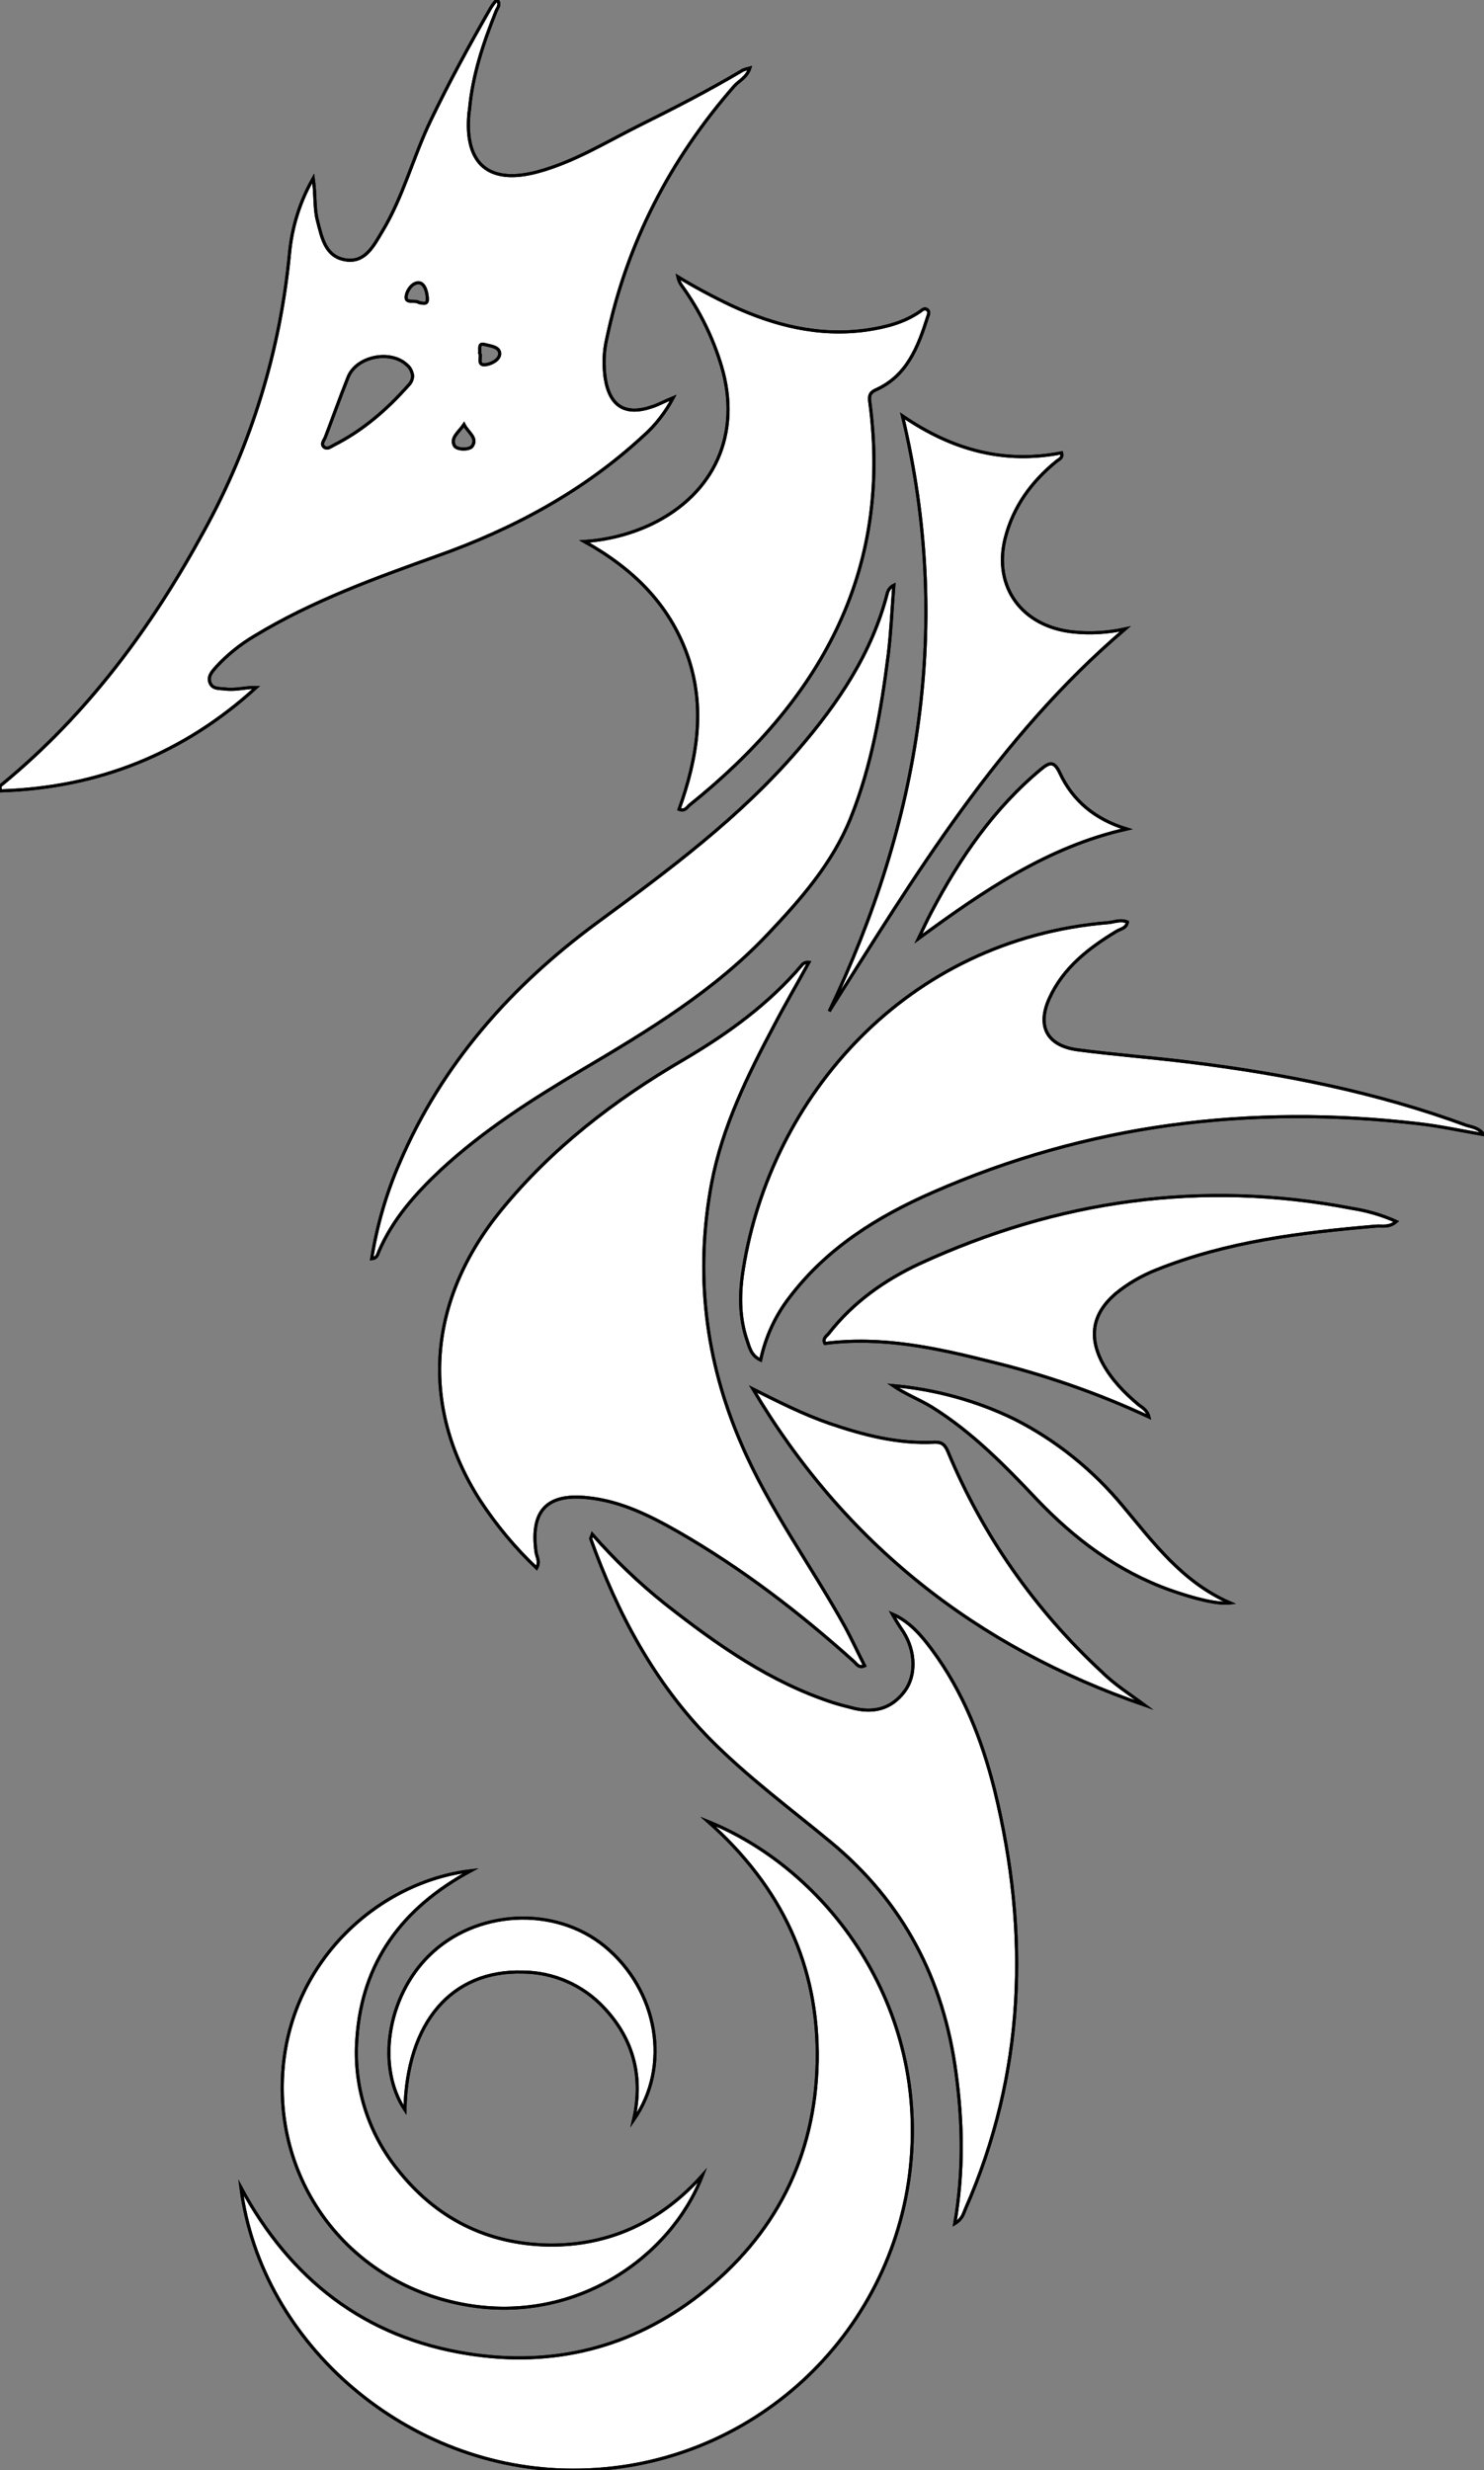 <?xml version="1.0" encoding="utf-8"?>
<!-- Generator: Adobe Illustrator 24.1.0, SVG Export Plug-In . SVG Version: 6.00 Build 0)  -->
<svg version="1.1" id="图层_1" xmlns="http://www.w3.org/2000/svg" xmlns:xlink="http://www.w3.org/1999/xlink" x="0px" y="0px"
	 viewBox="0 0 482.3 802.4" style="enable-background:new 0 0 482.3 802.4;" xml:space="preserve">
<rect x="0" y="0" width="482.3" height="802.4" fill="#808080" stroke="none"/>
<style type="text/css">
	.st0{fill:#FFFFFF;}
	.st1{fill:#FFFFFF;stroke:#000000;stroke-miterlimit:10;}
	.st2{fill:none;stroke:#000000;stroke-miterlimit:10;}
</style>
<g>
	<g>
		<path id="XEC2AFFM2Gra2OT32_7_" class="st0" d="M83.3,223.3c-23.6,21.5-51.3,32.6-83,33.6c-0.7-1.3-0.1-1.8,0.6-2.3
			c27.7-22.8,48.4-50.9,65.5-82.3c15.3-27.8,24.7-58.5,27.7-90.1c0.8-8.5,3.4-16.8,7.7-24.3c0.8,5.6,0.3,9.9,1.4,13.9
			c1.4,5.4,2.5,11.5,9,12.6c6.4,1.1,9.2-4.5,11.9-9c6.9-11.3,10.1-24.2,15.8-36.1c6-12.5,12.6-24.6,19.5-36.6c0.6-1,1.3-1.9,2.1-2.8
			c1.4,1.6,0.1,2.7-0.3,3.8c-4.1,10.2-7.6,20.6-8.6,31.7c0,0.5-0.2,1-0.2,1.5c-1.5,16.4,6.5,23.2,22.4,18.9
			c11.8-3.2,22.3-9.7,33.1-15.1c11.3-5.6,22.6-11.4,33.5-17.9c0.7-0.3,1.5-0.5,2.3-0.7c-1,3.1-3.5,4.1-5.1,5.9
			c-20.8,23.8-34.9,51-41.4,82c-1,4.2-1.1,8.6-0.5,12.9c1.5,9.2,6.6,12.2,15.3,9.2c1.9-0.6,3.6-1.6,6.8-2.9c-2.5,4.7-5.8,9-9.8,12.5
			c-19.4,17.9-42.1,30.1-66.9,38.9c-20.4,7.3-40.8,14.7-59.4,26c-4.6,2.7-8.8,6.1-12.4,10c-1.3,1.5-2.9,3.1-2,5.3
			c0.9,2,3,1.7,4.8,1.9C76.6,224.3,79.8,223.2,83.3,223.3z M134.1,122c-0.2-1.3-0.8-2.6-1.8-3.4c-5.3-5.1-16.5-2.9-19.2,4
			c-2.6,6.5-4.9,13-7.4,19.5c-0.4,1-1.5,2.1-0.4,3.1c1.1,0.9,2.2-0.1,3.2-0.6c9.5-4.8,17.3-11.6,24.3-19.5
			C133.6,124.3,134.1,123.2,134.1,122z M150.8,137.9c-1.7,2.5-4.5,4.3-3.1,6.9c0.8,1.4,5,1.4,5.8,0.1
			C155.3,142.2,152.1,140.5,150.8,137.9z M136.2,98.3c1.2,0.2,2.7,0.7,2.7-1c0-2.1-0.8-5.1-2.5-5.4c-2.3-0.4-4.2,2.5-4.4,4.4
			C131.7,98.8,134.9,97.3,136.2,98.3L136.2,98.3z M155.9,114.7c0.7,1.2-0.9,3.9,1.6,3.8c1.9-0.1,4.8-1.5,4.9-3.5
			c0.1-2.4-3.1-2.6-4.9-3.1C155.3,111.3,156.1,113.5,155.9,114.7z"/>
		<path id="XEC2AFFM2Gra3OT32_23_" class="st0" d="M174.4,509.4c-7-6.6-13.2-14.1-18.5-22.2c-19.6-30.8-16.9-64.8,6.9-94
			c16.6-20.3,36.9-35.9,59.4-49c14.3-8.4,27.6-18,38.4-30.7c0.6-0.7,1.4-1,2.3-0.9c-3.7,6.8-7.6,13.4-11.2,20.3
			c-8.7,16.4-16.9,33-20.4,51.3c-5.5,29.2-2.2,57.7,9.7,85c9,20.9,22.5,39.2,33.5,59c2.3,4.2,4.3,8.6,6.5,12.9
			c-1.9,0.9-2.6-0.6-3.5-1.4c-17.6-15.8-36.4-30.2-56.9-42c-9.3-5.3-18.8-10.1-29.7-11.2c-13.3-1.4-18.5,4.4-16.7,17.6
			C174.4,505.7,175.6,507.2,174.4,509.4z"/>
		<path id="XEC2AFFM2Gra4OT32_7_" class="st0" d="M78.3,710.6c16.1,29.8,40.2,48.7,73.8,54c27.7,4.4,53.2-2,75.3-19.2
			c24.5-19.1,37.6-44.7,38.2-75.9c0.5-30.9-11.5-56.5-35.5-77.8c38.3,15.4,72.5,59.7,65.5,114.7c-7.1,54.9-53.9,96.1-109.3,96
			C132.9,802.5,84.9,761.9,78.3,710.6z"/>
		<path id="XE655FFM2Gra3OT30_31_" class="st0" d="M482.3,368.6c-7.5-1.3-14.4-2.8-21.4-3.6c-54.6-6.3-107.4,0.2-157.9,22.4
			c-17.8,7.8-34.2,18-46.3,33.9c-4.7,6-7.9,13-9.5,20.5c-3.1-1.4-3.6-4.1-4.4-6.4c-2.6-7.6-2.5-15.5-1.2-23.3
			c8.9-55.6,52.7-107,118.7-112.4c1.9-0.2,3.9-1.1,6.1-0.2c-0.3,2.1-2.2,2.2-3.5,3c-9.1,5.5-17.4,11.9-21.9,21.9
			c-4,8.9-0.8,15.2,9,16.6c12,1.6,24.2,2.5,36.3,4c30.8,3.8,61.2,9.8,90.4,20.6C478.4,366.1,480.5,366.3,482.3,368.6z"/>
		<path id="XEC2AFFM2Gra3OT32_22_" class="st0" d="M310.3,722.3c2.9-16.8,2.6-32.9,0.4-49c-4-30.2-17-55.3-40.7-74.9
			c-13.2-10.9-27.1-21.2-39.2-33.4c-18.2-18.5-30.1-40.9-38.8-65.1c-0.1-0.2,0.2-0.6,0.5-1.5c7.3,8.3,15.3,16,23.9,22.8
			c16.7,13.1,34,25.3,54.4,31.9c1.9,0.6,3.8,1.1,5.8,1.6c6.9,1.9,12.9,0.7,17.4-5.3c3.8-5.1,3.6-13-0.4-19.3
			c-1.3-1.9-2.5-3.8-3.6-5.8c5.6,2.4,9.4,6.9,12.9,11.6c10.2,13.8,16.3,29.4,20.4,45.8c11.3,46.3,9.9,91.8-9.6,136
			C313.1,719.1,312.8,720.8,310.3,722.3z"/>
		<path id="XE655FFM2Gra3OT30_30_" class="st0" d="M220.7,262.9c5.9-16.4,8.7-33.1,2.7-50.1c-6-16.8-18-28.3-33.5-36.9
			c7.6-0.5,15.1-2.4,22-5.7c20.4-9.9,29.1-29.4,22.6-51.2c-2.8-9.4-7.2-18.3-13-26.3c-0.6-0.8-1-1.8-1.2-2.8
			c5.6,3.4,11.4,6.5,17.3,9.3c14,6.5,28.5,10.2,44.1,8c6.1-0.9,12.1-2.4,17.3-6c0.7-0.5,1.4-1.2,2.2-0.7c1.1,0.7,0.5,1.8,0.2,2.7
			c-3.1,9.7-6.7,19-16.9,23.5c-1.9,0.9-2.1,2.1-1.8,4c7.4,55.7-16.7,97.3-58.7,130.9C223.2,262.4,222.5,263.6,220.7,262.9z"/>
		<path id="XEC2AFFM2Gra3OT32_21_" class="st0" d="M120.8,408.9c1.7-10.7,4.7-21.1,9-31c13.8-32.3,36.3-57.6,64.3-78.2
			c23.3-17.1,46.4-34.2,65.4-56.3c12.9-15,23.9-31.2,28.9-50.8c0.3-1.1,1.1-2,2.1-2.5c-0.6,7.5-0.9,15-1.8,22.4
			c-2.3,18.2-5.4,36.3-12.3,53.4c-5.9,14.6-16.2,26.3-26.9,37.6c-17.4,18.4-38.8,31.3-60.3,44c-16.2,9.6-32.1,19.7-46,32.6
			c-8.2,7.7-15.6,16-20.1,26.5C122.7,407.5,122.6,408.7,120.8,408.9z"/>
		<path id="XE655FFM2Gra3OT30_29_" class="st0" d="M293.3,135.1c16.5,11.3,33.3,15.6,51.7,12c0.5,1.8-0.9,2.1-1.7,2.8
			c-8.1,6.6-14,14.7-16.6,24.9c-4,15.8,5.4,28.8,22.2,30.5c5.6,0.6,11.3,0.2,16.8-1c-41.4,35.3-68.2,80-96.2,124.2
			C298.9,266.9,309.6,203.2,293.3,135.1z"/>
		<path id="X0014AAM2Gra4OT24_15_" class="st0" d="M228.3,706.6c-10.3,26.8-41.4,48.4-76.9,42.1c-37.5-6.6-62.6-39.3-59.4-76.9
			c3-35.5,31.5-60.6,61-64.1c-22.5,12.2-35.3,29.8-37,54.4c-1.2,15.3,3.5,30.5,13.1,42.5c12.5,15.9,29,24.3,49.2,24.7
			C198.2,729.5,214.9,721.6,228.3,706.6z"/>
		<path id="XEC2AFFM2Gra1OT31_23_" class="st0" d="M453.8,396.8c-2.4,2.1-4.6,1.3-6.7,1.5c-24.3,2.1-48.4,5-71.3,14.2
			c-4.8,1.9-9.3,4.5-13.3,7.8c-7.5,6.5-8.8,14-4,22.8c2.9,5.2,6.9,9.3,11.4,13.1c1.2,1,2.9,1.7,3.5,4.1c-16.5-7.7-33.8-13.7-51.5-18
			c-17.6-4.4-35.3-8.3-53.8-5.9c-0.9-1.6,0.6-2.4,1.3-3.3c7.9-10.1,18.1-17.3,29.5-22.6c44.8-20.6,91.6-27.4,140.3-18
			C444.3,393.3,449.2,394.7,453.8,396.8z"/>
		<path id="XE655FFM2Gra3OT30_28_" class="st0" d="M372,553.9c-54.9-18.9-97.6-52.7-127.3-102.7c8.2,4.1,16.2,8.2,24.9,11.2
			c11.1,3.8,22.3,6.7,34.2,6.1c2.5-0.1,3.4,1,4.3,3.1c11.3,27.2,28.4,51.5,50,71.5C362.2,547.2,367.3,550.4,372,553.9z"/>
		<path id="X0014AAM2Gra4OT24_14_" class="st0" d="M205.9,688.7c3.2-13.9,0.1-26.2-9.6-36.5c-6.8-7.3-16.3-11.5-26.3-11.6
			c-23.2-0.7-37.8,16.3-38.4,44.8c-9.3-13.9-5.8-36.7,7.8-50.1c15-14.9,40.7-16.5,57.1-3.1C213.8,646.4,218.2,671.2,205.9,688.7z"/>
		<path id="XEC2AFFM2Gra1OT31_22_" class="st0" d="M290.2,450.1c13.7,1.2,27.2,4.9,39.5,10.9c13.6,6.9,25.5,16.5,35.2,28.2
			c10,11.9,19.3,24.7,34.9,31.5c-4.2,0.5-11.7-1.4-19.6-4.2c-17-6.1-30.9-16.5-43.3-29.5c-10.4-11-21-21.8-34-29.9
			C298.8,454.6,294.3,452.9,290.2,450.1z"/>
		<path id="XEC2AFFM2Gra1OT31_21_" class="st0" d="M366.2,269.3c-25.8,5.8-46.8,20.3-67.7,35.6c1.4-2.9,2.7-5.8,4.2-8.6
			c9.2-17.5,20.2-33.6,35.6-46.4c2.7-2.2,4.2-2.9,6.1,1.1C348.7,260.3,356.1,266.2,366.2,269.3z"/>
	</g>
	<g>
		<path id="XEC2AFFM2Gra2OT32_6_" class="st1" d="M83.3,223.3c-23.6,21.5-51.3,32.6-83,33.6c-0.7-1.3-0.1-1.8,0.6-2.3
			c27.7-22.8,48.4-50.9,65.5-82.3c15.3-27.8,24.7-58.5,27.7-90.1c0.8-8.5,3.4-16.8,7.7-24.3c0.8,5.6,0.3,9.9,1.4,13.9
			c1.4,5.4,2.5,11.5,9,12.6c6.4,1.1,9.2-4.5,11.9-9c6.9-11.3,10.1-24.2,15.8-36.1c6-12.5,12.6-24.6,19.5-36.6c0.6-1,1.3-1.9,2.1-2.8
			c1.4,1.6,0.1,2.7-0.3,3.8c-4.1,10.2-7.6,20.6-8.6,31.7c0,0.5-0.2,1-0.2,1.5c-1.5,16.4,6.5,23.2,22.4,18.9
			c11.8-3.2,22.3-9.7,33.1-15.1c11.3-5.6,22.6-11.4,33.5-17.9c0.7-0.3,1.5-0.5,2.3-0.7c-1,3.1-3.5,4.1-5.1,5.9
			c-20.8,23.8-34.9,51-41.4,82c-1,4.2-1.1,8.6-0.5,12.9c1.5,9.2,6.6,12.2,15.3,9.2c1.9-0.6,3.6-1.6,6.8-2.9c-2.5,4.7-5.8,9-9.8,12.5
			c-19.4,17.9-42.1,30.1-66.9,38.9c-20.4,7.3-40.8,14.7-59.4,26c-4.6,2.7-8.8,6.1-12.4,10c-1.3,1.5-2.9,3.1-2,5.3
			c0.9,2,3,1.7,4.8,1.9C76.6,224.3,79.8,223.2,83.3,223.3z M134.1,122c-0.2-1.3-0.8-2.6-1.8-3.4c-5.3-5.1-16.5-2.9-19.2,4
			c-2.6,6.5-4.9,13-7.4,19.5c-0.4,1-1.5,2.1-0.4,3.1c1.1,0.9,2.2-0.1,3.2-0.6c9.5-4.8,17.3-11.6,24.3-19.5
			C133.6,124.3,134.1,123.2,134.1,122z M150.8,137.9c-1.7,2.5-4.5,4.3-3.1,6.9c0.8,1.4,5,1.4,5.8,0.1
			C155.3,142.2,152.1,140.5,150.8,137.9z M136.2,98.3c1.2,0.2,2.7,0.7,2.7-1c0-2.1-0.8-5.1-2.5-5.4c-2.3-0.4-4.2,2.5-4.4,4.4
			C131.7,98.8,134.9,97.3,136.2,98.3L136.2,98.3z M155.9,114.7c0.7,1.2-0.9,3.9,1.6,3.8c1.9-0.1,4.8-1.5,4.9-3.5
			c0.1-2.4-3.1-2.6-4.9-3.1C155.3,111.3,156.1,113.5,155.9,114.7z"/>
		<path id="XEC2AFFM2Gra3OT32_20_" class="st1" d="M174.4,509.4c-7-6.6-13.2-14.1-18.5-22.2c-19.6-30.8-16.9-64.8,6.9-94
			c16.6-20.3,36.9-35.9,59.4-49c14.3-8.4,27.6-18,38.4-30.7c0.6-0.7,1.4-1,2.3-0.9c-3.7,6.8-7.6,13.4-11.2,20.3
			c-8.7,16.4-16.9,33-20.4,51.3c-5.5,29.2-2.2,57.7,9.7,85c9,20.9,22.5,39.2,33.5,59c2.3,4.2,4.3,8.6,6.5,12.9
			c-1.9,0.9-2.6-0.6-3.5-1.4c-17.6-15.8-36.4-30.2-56.9-42c-9.3-5.3-18.8-10.1-29.7-11.2c-13.3-1.4-18.5,4.4-16.7,17.6
			C174.4,505.7,175.6,507.2,174.4,509.4z"/>
		<path id="XEC2AFFM2Gra4OT32_6_" class="st1" d="M78.3,710.6c16.1,29.8,40.2,48.7,73.8,54c27.7,4.4,53.2-2,75.3-19.2
			c24.5-19.1,37.6-44.7,38.2-75.9c0.5-30.9-11.5-56.5-35.5-77.8c38.3,15.4,72.5,59.7,65.5,114.7c-7.1,54.9-53.9,96.1-109.3,96
			C132.9,802.5,84.9,761.9,78.3,710.6z"/>
		<path id="XE655FFM2Gra3OT30_27_" class="st1" d="M482.3,368.6c-7.5-1.3-14.4-2.8-21.4-3.6c-54.6-6.3-107.4,0.2-157.9,22.4
			c-17.8,7.8-34.2,18-46.3,33.9c-4.7,6-7.9,13-9.5,20.5c-3.1-1.4-3.6-4.1-4.4-6.4c-2.6-7.6-2.5-15.5-1.2-23.3
			c8.9-55.6,52.7-107,118.7-112.4c1.9-0.2,3.9-1.1,6.1-0.2c-0.3,2.1-2.2,2.2-3.5,3c-9.1,5.5-17.4,11.9-21.9,21.9
			c-4,8.9-0.8,15.2,9,16.6c12,1.6,24.2,2.5,36.3,4c30.8,3.8,61.2,9.8,90.4,20.6C478.4,366.1,480.5,366.3,482.3,368.6z"/>
		<path id="XEC2AFFM2Gra3OT32_19_" class="st1" d="M310.3,722.3c2.9-16.8,2.6-32.9,0.4-49c-4-30.2-17-55.3-40.7-74.9
			c-13.2-10.9-27.1-21.2-39.2-33.4c-18.2-18.5-30.1-40.9-38.8-65.1c-0.1-0.2,0.2-0.6,0.5-1.5c7.3,8.3,15.3,16,23.9,22.8
			c16.7,13.1,34,25.3,54.4,31.9c1.9,0.6,3.8,1.1,5.8,1.6c6.9,1.9,12.9,0.7,17.4-5.3c3.8-5.1,3.6-13-0.4-19.3
			c-1.3-1.9-2.5-3.8-3.6-5.8c5.6,2.4,9.4,6.9,12.9,11.6c10.2,13.8,16.3,29.4,20.4,45.8c11.3,46.3,9.9,91.8-9.6,136
			C313.1,719.1,312.8,720.8,310.3,722.3z"/>
		<path id="XE655FFM2Gra3OT30_26_" class="st1" d="M220.7,262.9c5.9-16.4,8.7-33.1,2.7-50.1c-6-16.8-18-28.3-33.5-36.9
			c7.6-0.5,15.1-2.4,22-5.7c20.4-9.9,29.1-29.4,22.6-51.2c-2.8-9.4-7.2-18.3-13-26.3c-0.6-0.8-1-1.8-1.2-2.8
			c5.6,3.4,11.4,6.5,17.3,9.3c14,6.5,28.5,10.2,44.1,8c6.1-0.9,12.1-2.4,17.3-6c0.7-0.5,1.4-1.2,2.2-0.7c1.1,0.7,0.5,1.8,0.2,2.7
			c-3.1,9.7-6.7,19-16.9,23.5c-1.9,0.9-2.1,2.1-1.8,4c7.4,55.7-16.7,97.3-58.7,130.9C223.2,262.4,222.5,263.6,220.7,262.9z"/>
		<path id="XEC2AFFM2Gra3OT32_18_" class="st1" d="M120.8,408.9c1.7-10.7,4.7-21.1,9-31c13.8-32.3,36.3-57.6,64.3-78.2
			c23.3-17.1,46.4-34.2,65.4-56.3c12.9-15,23.9-31.2,28.9-50.8c0.3-1.1,1.1-2,2.1-2.5c-0.6,7.5-0.9,15-1.8,22.4
			c-2.3,18.2-5.4,36.3-12.3,53.4c-5.9,14.6-16.2,26.3-26.9,37.6c-17.4,18.4-38.8,31.3-60.3,44c-16.2,9.6-32.1,19.7-46,32.6
			c-8.2,7.7-15.6,16-20.1,26.5C122.7,407.5,122.6,408.7,120.8,408.9z"/>
		<path id="XE655FFM2Gra3OT30_25_" class="st1" d="M293.3,135.1c16.5,11.3,33.3,15.6,51.7,12c0.5,1.8-0.9,2.1-1.7,2.8
			c-8.1,6.6-14,14.7-16.6,24.9c-4,15.8,5.4,28.8,22.2,30.5c5.6,0.6,11.3,0.2,16.8-1c-41.4,35.3-68.2,80-96.2,124.2
			C298.9,266.9,309.6,203.2,293.3,135.1z"/>
		<path id="X0014AAM2Gra4OT24_13_" class="st1" d="M228.3,706.6c-10.3,26.8-41.4,48.4-76.9,42.1c-37.5-6.6-62.6-39.3-59.4-76.9
			c3-35.5,31.5-60.6,61-64.1c-22.5,12.2-35.3,29.8-37,54.4c-1.2,15.3,3.5,30.5,13.1,42.5c12.5,15.9,29,24.3,49.2,24.7
			C198.2,729.5,214.9,721.6,228.3,706.6z"/>
		<path id="XEC2AFFM2Gra1OT31_20_" class="st1" d="M453.8,396.8c-2.4,2.1-4.6,1.3-6.7,1.5c-24.3,2.1-48.4,5-71.3,14.2
			c-4.8,1.9-9.3,4.5-13.3,7.8c-7.5,6.5-8.8,14-4,22.8c2.9,5.2,6.9,9.3,11.4,13.1c1.2,1,2.9,1.7,3.5,4.1c-16.5-7.7-33.8-13.7-51.5-18
			c-17.6-4.4-35.3-8.3-53.8-5.9c-0.9-1.6,0.6-2.4,1.3-3.3c7.9-10.1,18.1-17.3,29.5-22.6c44.8-20.6,91.6-27.4,140.3-18
			C444.3,393.3,449.2,394.7,453.8,396.8z"/>
		<path id="XE655FFM2Gra3OT30_24_" class="st1" d="M372,553.9c-54.9-18.9-97.6-52.7-127.3-102.7c8.2,4.1,16.2,8.2,24.9,11.2
			c11.1,3.8,22.3,6.7,34.2,6.1c2.5-0.1,3.4,1,4.3,3.1c11.3,27.2,28.4,51.5,50,71.5C362.2,547.2,367.3,550.4,372,553.9z"/>
		<path id="X0014AAM2Gra4OT24_12_" class="st1" d="M205.9,688.7c3.2-13.9,0.1-26.2-9.6-36.5c-6.8-7.3-16.3-11.5-26.3-11.6
			c-23.2-0.7-37.8,16.3-38.4,44.8c-9.3-13.9-5.8-36.7,7.8-50.1c15-14.9,40.7-16.5,57.1-3.1C213.8,646.4,218.2,671.2,205.9,688.7z"/>
		<path id="XEC2AFFM2Gra1OT31_19_" class="st1" d="M290.2,450.1c13.7,1.2,27.2,4.9,39.5,10.9c13.6,6.9,25.5,16.5,35.2,28.2
			c10,11.9,19.3,24.7,34.9,31.5c-4.2,0.5-11.7-1.4-19.6-4.2c-17-6.1-30.9-16.5-43.3-29.5c-10.4-11-21-21.8-34-29.9
			C298.8,454.6,294.3,452.9,290.2,450.1z"/>
		<path id="XEC2AFFM2Gra1OT31_18_" class="st1" d="M366.2,269.3c-25.8,5.8-46.8,20.3-67.7,35.6c1.4-2.9,2.7-5.8,4.2-8.6
			c9.2-17.5,20.2-33.6,35.6-46.4c2.7-2.2,4.2-2.9,6.1,1.1C348.7,260.3,356.1,266.2,366.2,269.3z"/>
	</g>
	<g>
		<path id="XEC2AFFM2Gra2OT32_5_" class="st2" d="M83.3,223.3c-23.6,21.5-51.3,32.6-83,33.6c-0.7-1.3-0.1-1.8,0.6-2.3
			c27.7-22.8,48.4-50.9,65.5-82.3c15.3-27.8,24.7-58.5,27.7-90.1c0.8-8.5,3.4-16.8,7.7-24.3c0.8,5.6,0.3,9.9,1.4,13.9
			c1.4,5.4,2.5,11.5,9,12.6c6.4,1.1,9.2-4.5,11.9-9c6.9-11.3,10.1-24.2,15.8-36.1c6-12.5,12.6-24.6,19.5-36.6c0.6-1,1.3-1.9,2.1-2.8
			c1.4,1.6,0.1,2.7-0.3,3.8c-4.1,10.2-7.6,20.6-8.6,31.7c0,0.5-0.2,1-0.2,1.5c-1.5,16.4,6.5,23.2,22.4,18.9
			c11.8-3.2,22.3-9.7,33.1-15.1c11.3-5.6,22.6-11.4,33.5-17.9c0.7-0.3,1.5-0.5,2.3-0.7c-1,3.1-3.5,4.1-5.1,5.9
			c-20.8,23.8-34.9,51-41.4,82c-1,4.2-1.1,8.6-0.5,12.9c1.5,9.2,6.6,12.2,15.3,9.2c1.9-0.6,3.6-1.6,6.8-2.9c-2.5,4.7-5.8,9-9.8,12.5
			c-19.4,17.9-42.1,30.1-66.9,38.9c-20.4,7.3-40.8,14.7-59.4,26c-4.6,2.7-8.8,6.1-12.4,10c-1.3,1.5-2.9,3.1-2,5.3
			c0.9,2,3,1.7,4.8,1.9C76.6,224.3,79.8,223.2,83.3,223.3z M134.1,122c-0.2-1.3-0.8-2.6-1.8-3.4c-5.3-5.1-16.5-2.9-19.2,4
			c-2.6,6.5-4.9,13-7.4,19.5c-0.4,1-1.5,2.1-0.4,3.1c1.1,0.9,2.2-0.1,3.2-0.6c9.5-4.8,17.3-11.6,24.3-19.5
			C133.6,124.3,134.1,123.2,134.1,122z M150.8,137.9c-1.7,2.5-4.5,4.3-3.1,6.9c0.8,1.4,5,1.4,5.8,0.1
			C155.3,142.2,152.1,140.5,150.8,137.9z M136.2,98.3c1.2,0.2,2.7,0.7,2.7-1c0-2.1-0.8-5.1-2.5-5.4c-2.3-0.4-4.2,2.5-4.4,4.4
			C131.7,98.8,134.9,97.3,136.2,98.3L136.2,98.3z M155.9,114.7c0.7,1.2-0.9,3.9,1.6,3.8c1.9-0.1,4.8-1.5,4.9-3.5
			c0.1-2.4-3.1-2.6-4.9-3.1C155.3,111.3,156.1,113.5,155.9,114.7z"/>
		<path id="XEC2AFFM2Gra3OT32_17_" class="st2" d="M174.4,509.4c-7-6.6-13.2-14.1-18.5-22.2c-19.6-30.8-16.9-64.8,6.9-94
			c16.6-20.3,36.9-35.9,59.4-49c14.3-8.4,27.6-18,38.4-30.7c0.6-0.7,1.4-1,2.3-0.9c-3.7,6.8-7.6,13.4-11.2,20.3
			c-8.7,16.4-16.9,33-20.4,51.3c-5.5,29.2-2.2,57.7,9.7,85c9,20.9,22.5,39.2,33.5,59c2.3,4.2,4.3,8.6,6.5,12.9
			c-1.9,0.9-2.6-0.6-3.5-1.4c-17.6-15.8-36.4-30.2-56.9-42c-9.3-5.3-18.8-10.1-29.7-11.2c-13.3-1.4-18.5,4.4-16.7,17.6
			C174.4,505.7,175.6,507.2,174.4,509.4z"/>
		<path id="XEC2AFFM2Gra4OT32_5_" class="st2" d="M78.3,710.6c16.1,29.8,40.2,48.7,73.8,54c27.7,4.4,53.2-2,75.3-19.2
			c24.5-19.1,37.6-44.7,38.2-75.9c0.5-30.9-11.5-56.5-35.5-77.8c38.3,15.4,72.5,59.7,65.5,114.7c-7.1,54.9-53.9,96.1-109.3,96
			C132.9,802.5,84.9,761.9,78.3,710.6z"/>
		<path id="XE655FFM2Gra3OT30_23_" class="st2" d="M482.3,368.6c-7.5-1.3-14.4-2.8-21.4-3.6c-54.6-6.3-107.4,0.2-157.9,22.4
			c-17.8,7.8-34.2,18-46.3,33.9c-4.7,6-7.9,13-9.5,20.5c-3.1-1.4-3.6-4.1-4.4-6.4c-2.6-7.6-2.5-15.5-1.2-23.3
			c8.9-55.6,52.7-107,118.7-112.4c1.9-0.2,3.9-1.1,6.1-0.2c-0.3,2.1-2.2,2.2-3.5,3c-9.1,5.5-17.4,11.9-21.9,21.9
			c-4,8.9-0.8,15.2,9,16.6c12,1.6,24.2,2.5,36.3,4c30.8,3.8,61.2,9.8,90.4,20.6C478.4,366.1,480.5,366.3,482.3,368.6z"/>
		<path id="XEC2AFFM2Gra3OT32_16_" class="st2" d="M310.3,722.3c2.9-16.8,2.6-32.9,0.4-49c-4-30.2-17-55.3-40.7-74.9
			c-13.2-10.9-27.1-21.2-39.2-33.4c-18.2-18.5-30.1-40.9-38.8-65.1c-0.1-0.2,0.2-0.6,0.5-1.5c7.3,8.3,15.3,16,23.9,22.8
			c16.7,13.1,34,25.3,54.4,31.9c1.9,0.6,3.8,1.1,5.8,1.6c6.9,1.9,12.9,0.7,17.4-5.3c3.8-5.1,3.6-13-0.4-19.3
			c-1.3-1.9-2.5-3.8-3.6-5.8c5.6,2.4,9.4,6.9,12.9,11.6c10.2,13.8,16.3,29.4,20.4,45.8c11.3,46.3,9.9,91.8-9.6,136
			C313.1,719.1,312.8,720.8,310.3,722.3z"/>
		<path id="XE655FFM2Gra3OT30_22_" class="st2" d="M220.7,262.9c5.9-16.4,8.7-33.1,2.7-50.1c-6-16.8-18-28.3-33.5-36.9
			c7.6-0.5,15.1-2.4,22-5.7c20.4-9.9,29.1-29.4,22.6-51.2c-2.8-9.4-7.2-18.3-13-26.3c-0.6-0.8-1-1.8-1.2-2.8
			c5.6,3.4,11.4,6.5,17.3,9.3c14,6.5,28.5,10.2,44.1,8c6.1-0.9,12.1-2.4,17.3-6c0.7-0.5,1.4-1.2,2.2-0.7c1.1,0.7,0.5,1.8,0.2,2.7
			c-3.1,9.7-6.7,19-16.9,23.5c-1.9,0.9-2.1,2.1-1.8,4c7.4,55.7-16.7,97.3-58.7,130.9C223.2,262.4,222.5,263.6,220.7,262.9z"/>
		<path id="XEC2AFFM2Gra3OT32_15_" class="st2" d="M120.8,408.9c1.7-10.7,4.7-21.1,9-31c13.8-32.3,36.3-57.6,64.3-78.2
			c23.3-17.1,46.4-34.2,65.4-56.3c12.9-15,23.9-31.2,28.9-50.8c0.3-1.1,1.1-2,2.1-2.5c-0.6,7.5-0.9,15-1.8,22.4
			c-2.3,18.2-5.4,36.3-12.3,53.4c-5.9,14.6-16.2,26.3-26.9,37.6c-17.4,18.4-38.8,31.3-60.3,44c-16.2,9.6-32.1,19.7-46,32.6
			c-8.2,7.7-15.6,16-20.1,26.5C122.7,407.5,122.6,408.7,120.8,408.9z"/>
		<path id="XE655FFM2Gra3OT30_21_" class="st2" d="M293.3,135.1c16.5,11.3,33.3,15.6,51.7,12c0.5,1.8-0.9,2.1-1.7,2.8
			c-8.1,6.6-14,14.7-16.6,24.9c-4,15.8,5.4,28.8,22.2,30.5c5.6,0.6,11.3,0.2,16.8-1c-41.4,35.3-68.2,80-96.2,124.2
			C298.9,266.9,309.6,203.2,293.3,135.1z"/>
		<path id="X0014AAM2Gra4OT24_11_" class="st2" d="M228.3,706.6c-10.3,26.8-41.4,48.4-76.9,42.1c-37.5-6.6-62.6-39.3-59.4-76.9
			c3-35.5,31.5-60.6,61-64.1c-22.5,12.2-35.3,29.8-37,54.4c-1.2,15.3,3.5,30.5,13.1,42.5c12.5,15.9,29,24.3,49.2,24.7
			C198.2,729.5,214.9,721.6,228.3,706.6z"/>
		<path id="XEC2AFFM2Gra1OT31_17_" class="st2" d="M453.8,396.8c-2.4,2.1-4.6,1.3-6.7,1.5c-24.3,2.1-48.4,5-71.3,14.2
			c-4.8,1.9-9.3,4.5-13.3,7.8c-7.5,6.5-8.8,14-4,22.8c2.9,5.2,6.9,9.3,11.4,13.1c1.2,1,2.9,1.7,3.5,4.1c-16.5-7.7-33.8-13.7-51.5-18
			c-17.6-4.4-35.3-8.3-53.8-5.9c-0.9-1.6,0.6-2.4,1.3-3.3c7.9-10.1,18.1-17.3,29.5-22.6c44.8-20.6,91.6-27.4,140.3-18
			C444.3,393.3,449.2,394.7,453.8,396.8z"/>
		<path id="XE655FFM2Gra3OT30_20_" class="st2" d="M372,553.9c-54.9-18.9-97.6-52.7-127.3-102.7c8.2,4.1,16.2,8.2,24.9,11.2
			c11.1,3.8,22.3,6.7,34.2,6.1c2.5-0.1,3.4,1,4.3,3.1c11.3,27.2,28.4,51.5,50,71.5C362.2,547.2,367.3,550.4,372,553.9z"/>
		<path id="X0014AAM2Gra4OT24_10_" class="st2" d="M205.9,688.7c3.2-13.9,0.1-26.2-9.6-36.5c-6.8-7.3-16.3-11.5-26.3-11.6
			c-23.2-0.7-37.8,16.3-38.4,44.8c-9.3-13.9-5.8-36.7,7.8-50.1c15-14.9,40.7-16.5,57.1-3.1C213.8,646.4,218.2,671.2,205.9,688.7z"/>
		<path id="XEC2AFFM2Gra1OT31_16_" class="st2" d="M290.2,450.1c13.7,1.2,27.2,4.9,39.5,10.9c13.6,6.9,25.5,16.5,35.2,28.2
			c10,11.9,19.3,24.7,34.9,31.5c-4.2,0.5-11.7-1.4-19.6-4.2c-17-6.1-30.9-16.5-43.3-29.5c-10.4-11-21-21.8-34-29.9
			C298.8,454.6,294.3,452.9,290.2,450.1z"/>
		<path id="XEC2AFFM2Gra1OT31_15_" class="st2" d="M366.2,269.3c-25.8,5.8-46.8,20.3-67.7,35.6c1.4-2.9,2.7-5.8,4.2-8.6
			c9.2-17.5,20.2-33.6,35.6-46.4c2.7-2.2,4.2-2.9,6.1,1.1C348.7,260.3,356.1,266.2,366.2,269.3z"/>
	</g>
</g>
</svg>
